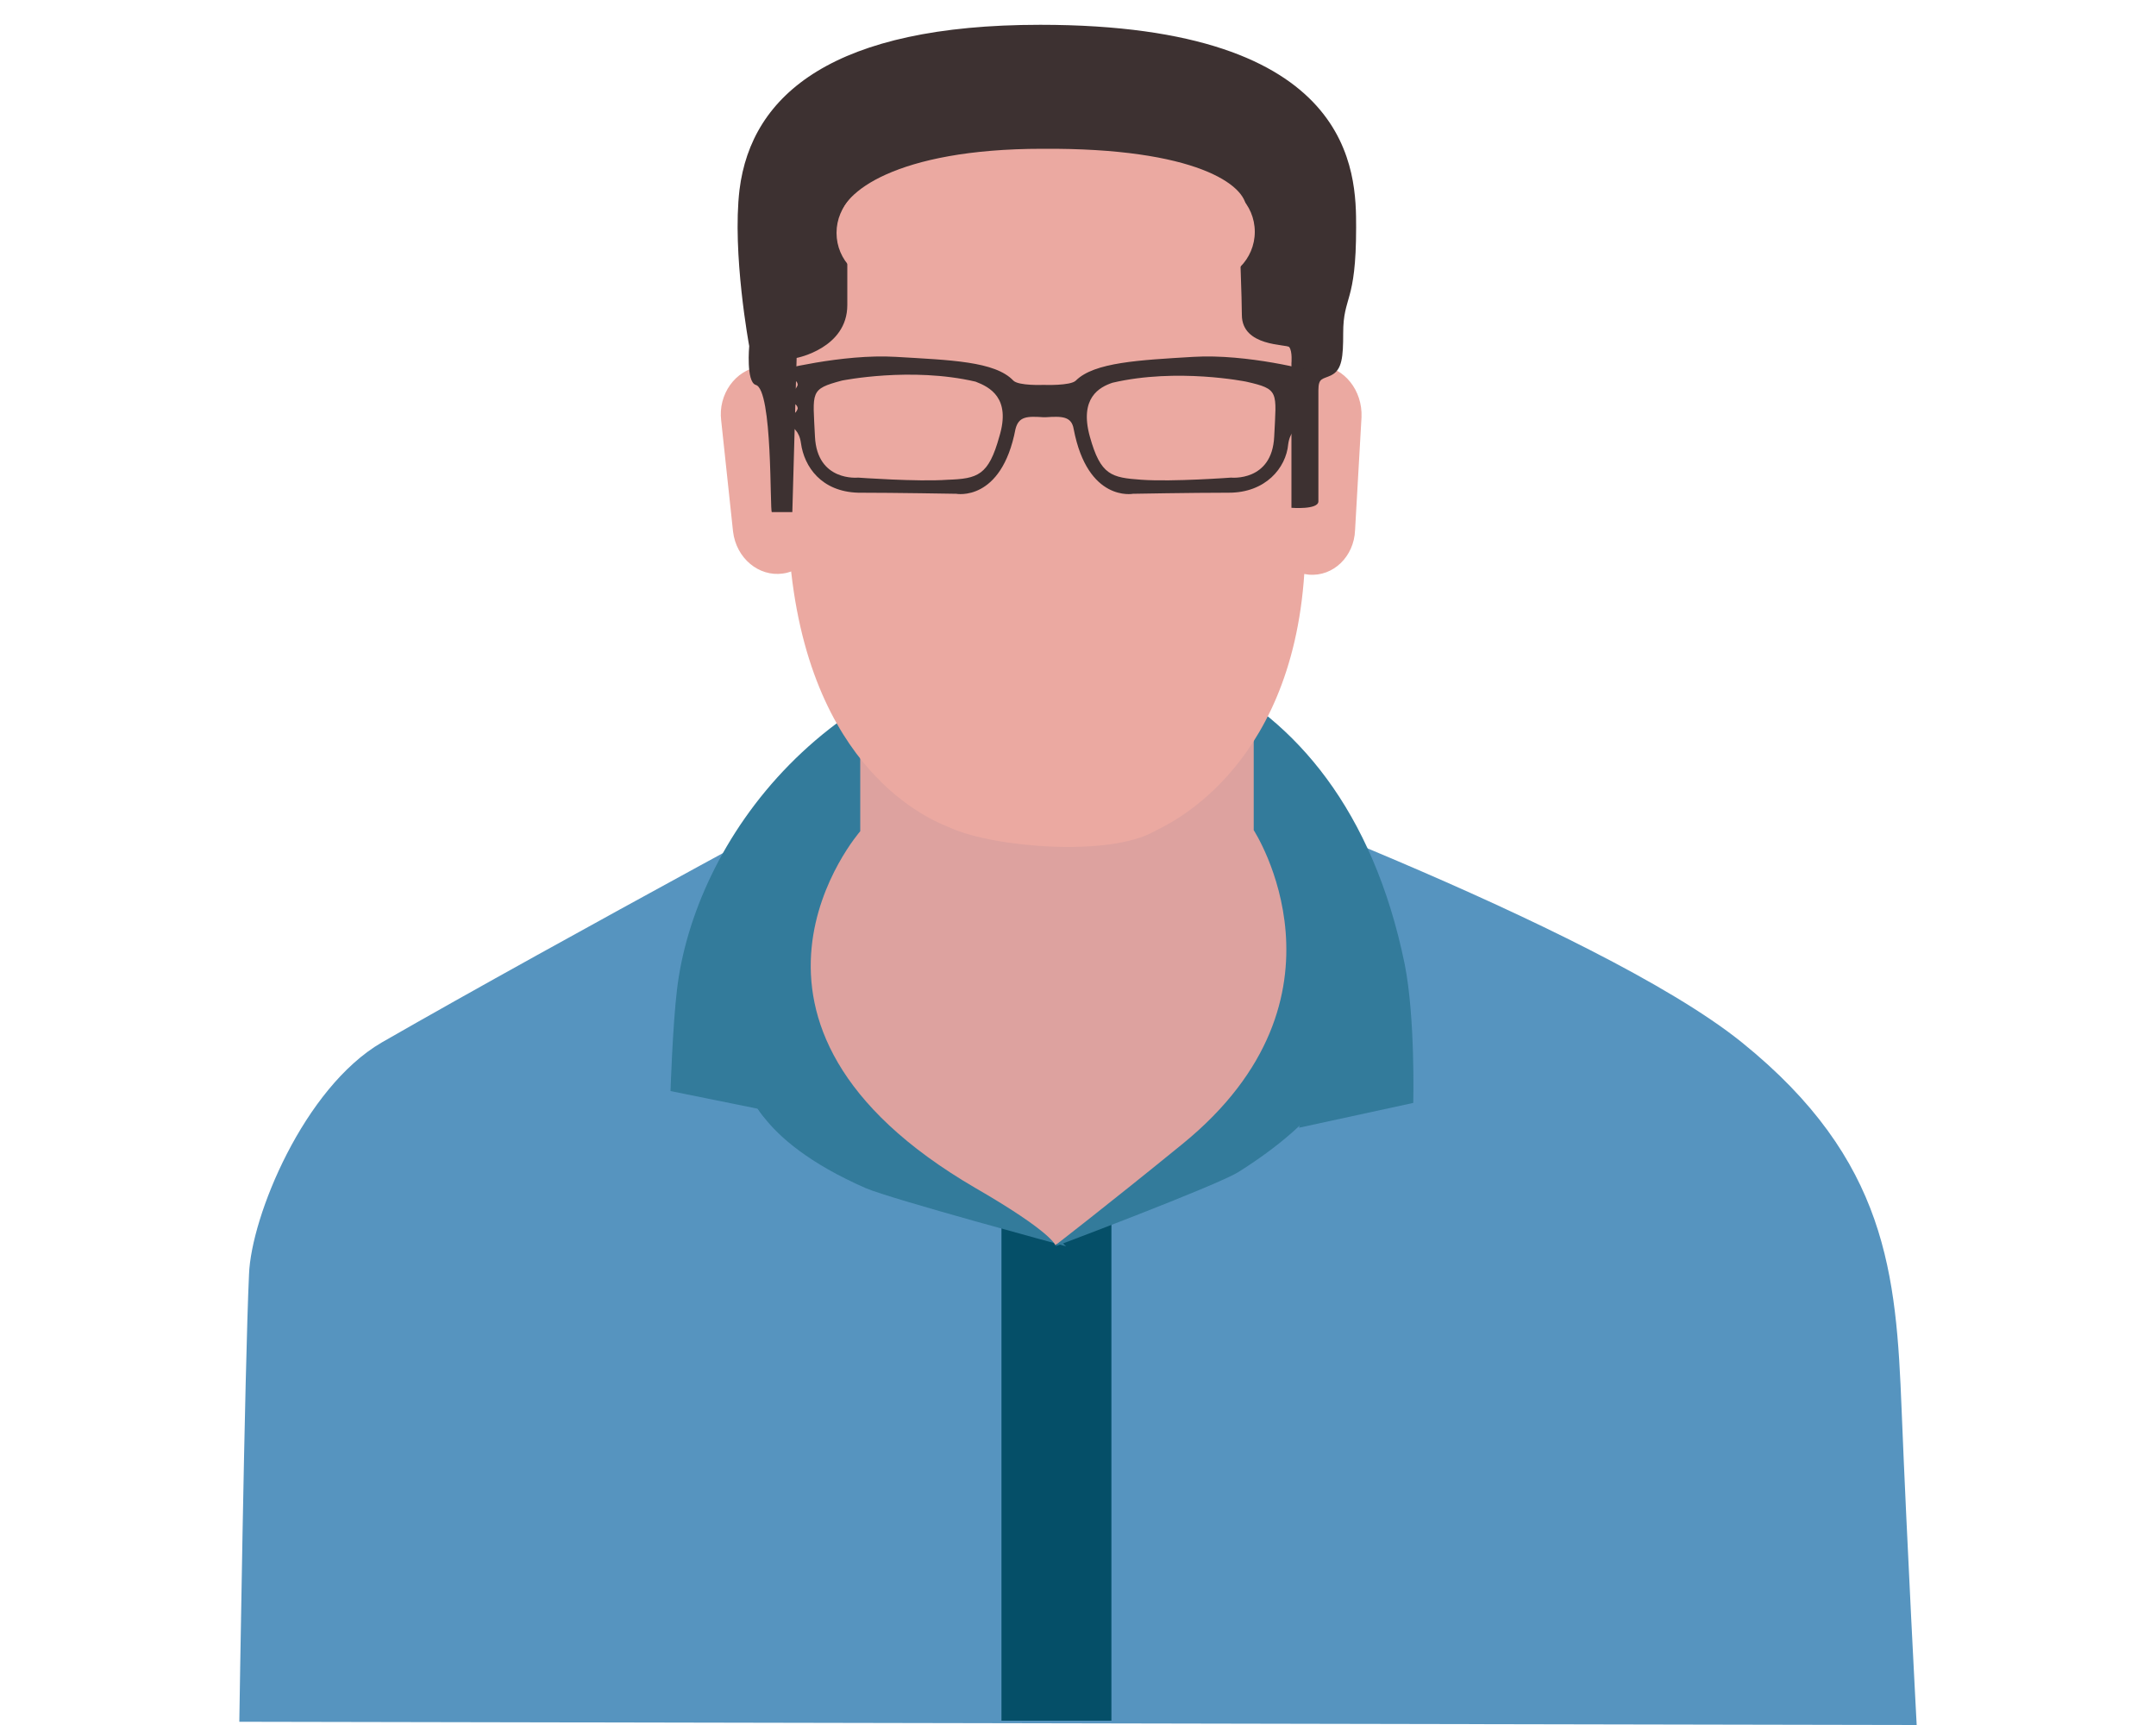 <?xml version="1.0" encoding="utf-8"?>
<!-- Generator: Adobe Illustrator 16.0.0, SVG Export Plug-In . SVG Version: 6.00 Build 0)  -->
<!DOCTYPE svg PUBLIC "-//W3C//DTD SVG 1.1//EN" "http://www.w3.org/Graphics/SVG/1.1/DTD/svg11.dtd">
<svg version="1.1" id="Layer_1" xmlns="http://www.w3.org/2000/svg" xmlns:xlink="http://www.w3.org/1999/xlink" x="0px" y="0px"
	 width="200px" height="160px" viewBox="0 0 200 160" enable-background="new 0 0 200 160" xml:space="preserve">
<g>
	<path fill="#5694BF" d="M81.7,71.2c0,0-29.4,15.8-46.3,25.5c-7.2,4.2-12.1,16.1-12.3,21.5c-0.4,8.6-0.9,41.5-0.9,41.5l155.6,0.3
		c0,0-0.9-16.8-1.4-29.3c-0.5-12.5-1.3-23.1-14.8-34c-13.5-10.9-53.8-25.5-53.8-25.5H81.7z"/>
	<path fill="#DDA29F" d="M114.7,74.1c0,10.3-17.6,20.7-17.6,20.7S79.4,84.4,79.4,74.1s7.9-18.6,17.6-18.6
		C106.8,55.5,114.7,63.8,114.7,74.1z"/>
	<polygon fill="#DDA29F" points="79.6,42.6 79.6,74.4 114.6,74.4 114.6,46.4 114.6,42.6 	"/>
	<g>
		<path fill="#337B9B" d="M86.7,60.6c14.7-4.1,37.7,0.1,43.6,28.8c1,5,0.8,12.9,0.8,12.9l-10.6,2.3l2-7l-21-9.9
			c0,0-2.9-9.4-5.8-11.7C92.7,73.7,82.6,61.8,86.7,60.6z"/>
		<rect x="92.9" y="113.2" fill="#054F68" width="10.2" height="46.4"/>
		<path fill="#337B9B" d="M100,59.2c-23.4,1.4-35.6,19-37.2,32.6c-0.4,3.3-0.6,9.4-0.6,9.4l16.3,3.3l-3.9-6.5l9.2-10.6
			c0,0,2-9.6,4.6-12.2C91.2,72.6,104.3,58.9,100,59.2z"/>
		<path fill="#337B9B" d="M71.2,103.9c0,0-3.2-2.1-3.2-12.6c0-6.3,2.1-11,8.8-17.9c6.7-6.9,13.3-7.1,13.3-7.1s-2.8,7.2-3.1,9.1
			c-0.2,1.9-3.7,5.5-4.2,7.7c-0.5,2.2-1.2,7.7-1.2,7.7L71.2,103.9z"/>
		<path fill="#337B9B" d="M69.3,100.5c0,0,0.5,5.1,11,9.7c2.3,1,18.6,5.4,18.6,5.4S79,97.8,79,93.8c0-4.1,1.6-3.9,1.6-3.9
			L69.3,100.5z"/>
		<path fill="#337B9B" d="M124.4,98.4c0,0,0,4.3-9.5,10.3c-2.1,1.3-17,6.9-17,6.9S115,96.9,114.6,93c-0.4-3.8-1.9-3.5-1.9-3.5
			L124.4,98.4z"/>
		<path fill="#337B9B" d="M122.3,101c0,0,2.5,0.5,2.8-3.6c0.8-12.3-5.6-20.4-10.8-26.8c-6.1-7.5-17.2-7.8-20.8-6.4
			c-3.2,1.2,9.2,7.7,9.4,9.6c0.2,1.9,3.7,5.5,4.2,7.7c0.5,2.2-0.9,12.9-0.9,12.9L122.3,101z"/>
		<path fill="#DDA29F" d="M79.8,46.8v30.3c0,0-15.6,17.8,10.7,33.1c7.1,4.1,7.4,5.3,7.4,5.3s4.8-3.7,11.8-9.4
			c16.7-13.6,6.6-29.1,6.6-29.1V50.4v-3.6H79.8z"/>
	</g>
	<g>
		<path fill="#EBA9A1" d="M76.2,48.2c0.3,2.4-1.3,4.7-3.6,5l0,0c-2.2,0.3-4.3-1.4-4.6-3.9L66.9,39c-0.3-2.4,1.3-4.7,3.6-5l0,0
			c2.2-0.3,4.3,1.4,4.6,3.9L76.2,48.2z"/>
		<path fill="#EBA9A1" d="M117.6,48.5c-0.1,2.5,1.6,4.6,3.8,4.8l0,0c2.3,0.2,4.2-1.7,4.3-4.1l0.6-10.5c0.1-2.5-1.6-4.6-3.8-4.8l0,0
			c-2.3-0.2-4.2,1.7-4.3,4.1L117.6,48.5z"/>
		<path fill="#EBA9A1" d="M121,53.1c-1.2,18.7-13.2,23.6-13.9,24c-4.2,2.4-14.9,1.5-18.9-0.3c-0.9-0.4-12.6-4.3-14.8-23.7l-1.8-28.2
			c0-11.2,7-20.3,17.2-20.3h15.4c10.2,0,18.6,9.1,18.6,20.3L121,53.1z"/>
		<path fill="#3D3131" d="M69.5,32.1c0,0-1.6-8.6-0.9-14.5c1.1-8.9,8.8-15.3,27.9-15.3c29.3,0,29.3,13.8,29.3,18.8
			c0,7.1-1.2,6.3-1.2,9.8c0,2.2-0.1,3.4-1.1,3.9c-0.8,0.4-1.2,0.2-1.2,1.4c0,0.9,0,10.1,0,10.3c0,0.8-2.5,0.6-2.5,0.6V33.7
			c0,0,0.1-1.1-0.2-1.5c-0.2-0.3-4.4,0-4.4-3c0-1.6-0.2-6.1-0.2-7.4c0-5.1-3.5-4.9-3.5-4.9h-11.3c0,0-10.6,0-13.3,0
			c-6.6,0-8.3,1-8.3,4.4c0,2.6,0,5.4,0,7c0,4-4.7,4.9-4.7,4.9l-0.4,14.3c0,0-1.6,0-1.9,0c-0.2,0,0.1-11.4-1.5-11.8
			C69.2,35.4,69.5,32.1,69.5,32.1z"/>
	</g>
	<path fill="#3D3131" d="M110.7,33.1c-5,0.3-9.2,0.5-10.9,2.2c-0.5,0.5-3,0.4-3,0.4s-2.3,0.1-2.8-0.4c-1.7-1.8-5.9-1.9-10.9-2.2
		c-5-0.3-11.1,1.3-11.1,1.3v5c0,0,2-0.5,2.3,1.7c0.3,2.2,1.9,4.5,5.3,4.6c3.4,0,9.1,0.1,9.1,0.1s4.2,0.8,5.5-6
		c0.3-1.2,1.1-1.2,2.6-1.1H97c1.5-0.1,2.4-0.1,2.6,1.1c1.3,6.8,5.5,6,5.5,6s5.4-0.1,8.9-0.1c3.4,0,5.3-2.3,5.5-4.5
		c0.3-2.2,2.3-1.7,2.3-1.7v-5C121.8,34.4,115.7,32.8,110.7,33.1z M73.5,38.4c-0.3,0-0.5-0.2-0.5-0.5c0-0.3,0.2-0.5,0.5-0.5
		c0.2,0,0.5,0.2,0.5,0.5C73.9,38.2,73.7,38.4,73.5,38.4z M73.5,36.2c-0.3,0-0.5-0.2-0.5-0.5c0-0.3,0.2-0.5,0.5-0.5
		c0.2,0,0.5,0.2,0.5,0.5C73.9,36,73.7,36.2,73.5,36.2z M92.7,40.5c-1,3.6-2,3.9-4.8,4c-2.8,0.2-8.3-0.2-8.3-0.2s-3.8,0.4-4-3.8
		c-0.2-4.2-0.5-4.4,2.5-5.2c0,0,6.4-1.3,12.4,0.1C91.8,35.9,93.8,36.9,92.7,40.5z M118.2,40.5c-0.2,4.2-4,3.8-4,3.8
		s-5.4,0.4-8.3,0.2c-2.8-0.2-3.8-0.4-4.8-4c-1-3.6,0.9-4.6,2.1-5c6-1.4,12.4-0.1,12.4-0.1C118.7,36.1,118.4,36.3,118.2,40.5z
		 M120.4,38.4c-0.3,0-0.5-0.2-0.5-0.5c0-0.3,0.2-0.5,0.5-0.5c0.2,0,0.5,0.2,0.5,0.5C120.9,38.2,120.7,38.4,120.4,38.4z M120.4,36.2
		c-0.3,0-0.5-0.2-0.5-0.5c0-0.3,0.2-0.5,0.5-0.5c0.2,0,0.5,0.2,0.5,0.5C120.9,36,120.7,36.2,120.4,36.2z"/>
	<circle fill="#EBA9A1" cx="82.2" cy="21.6" r="4.6"/>
	<circle fill="#EBA9A1" cx="111.8" cy="21.5" r="4.6"/>
	<path fill="#EBA9A1" d="M115.6,19.3c0,2.2-9,3.4-18.9,3.4S78,22.4,78,20.2c0-2.2,5-6.4,18.7-6.4C111,13.7,115.6,17.2,115.6,19.3z"
		/>
</g>
</svg>
